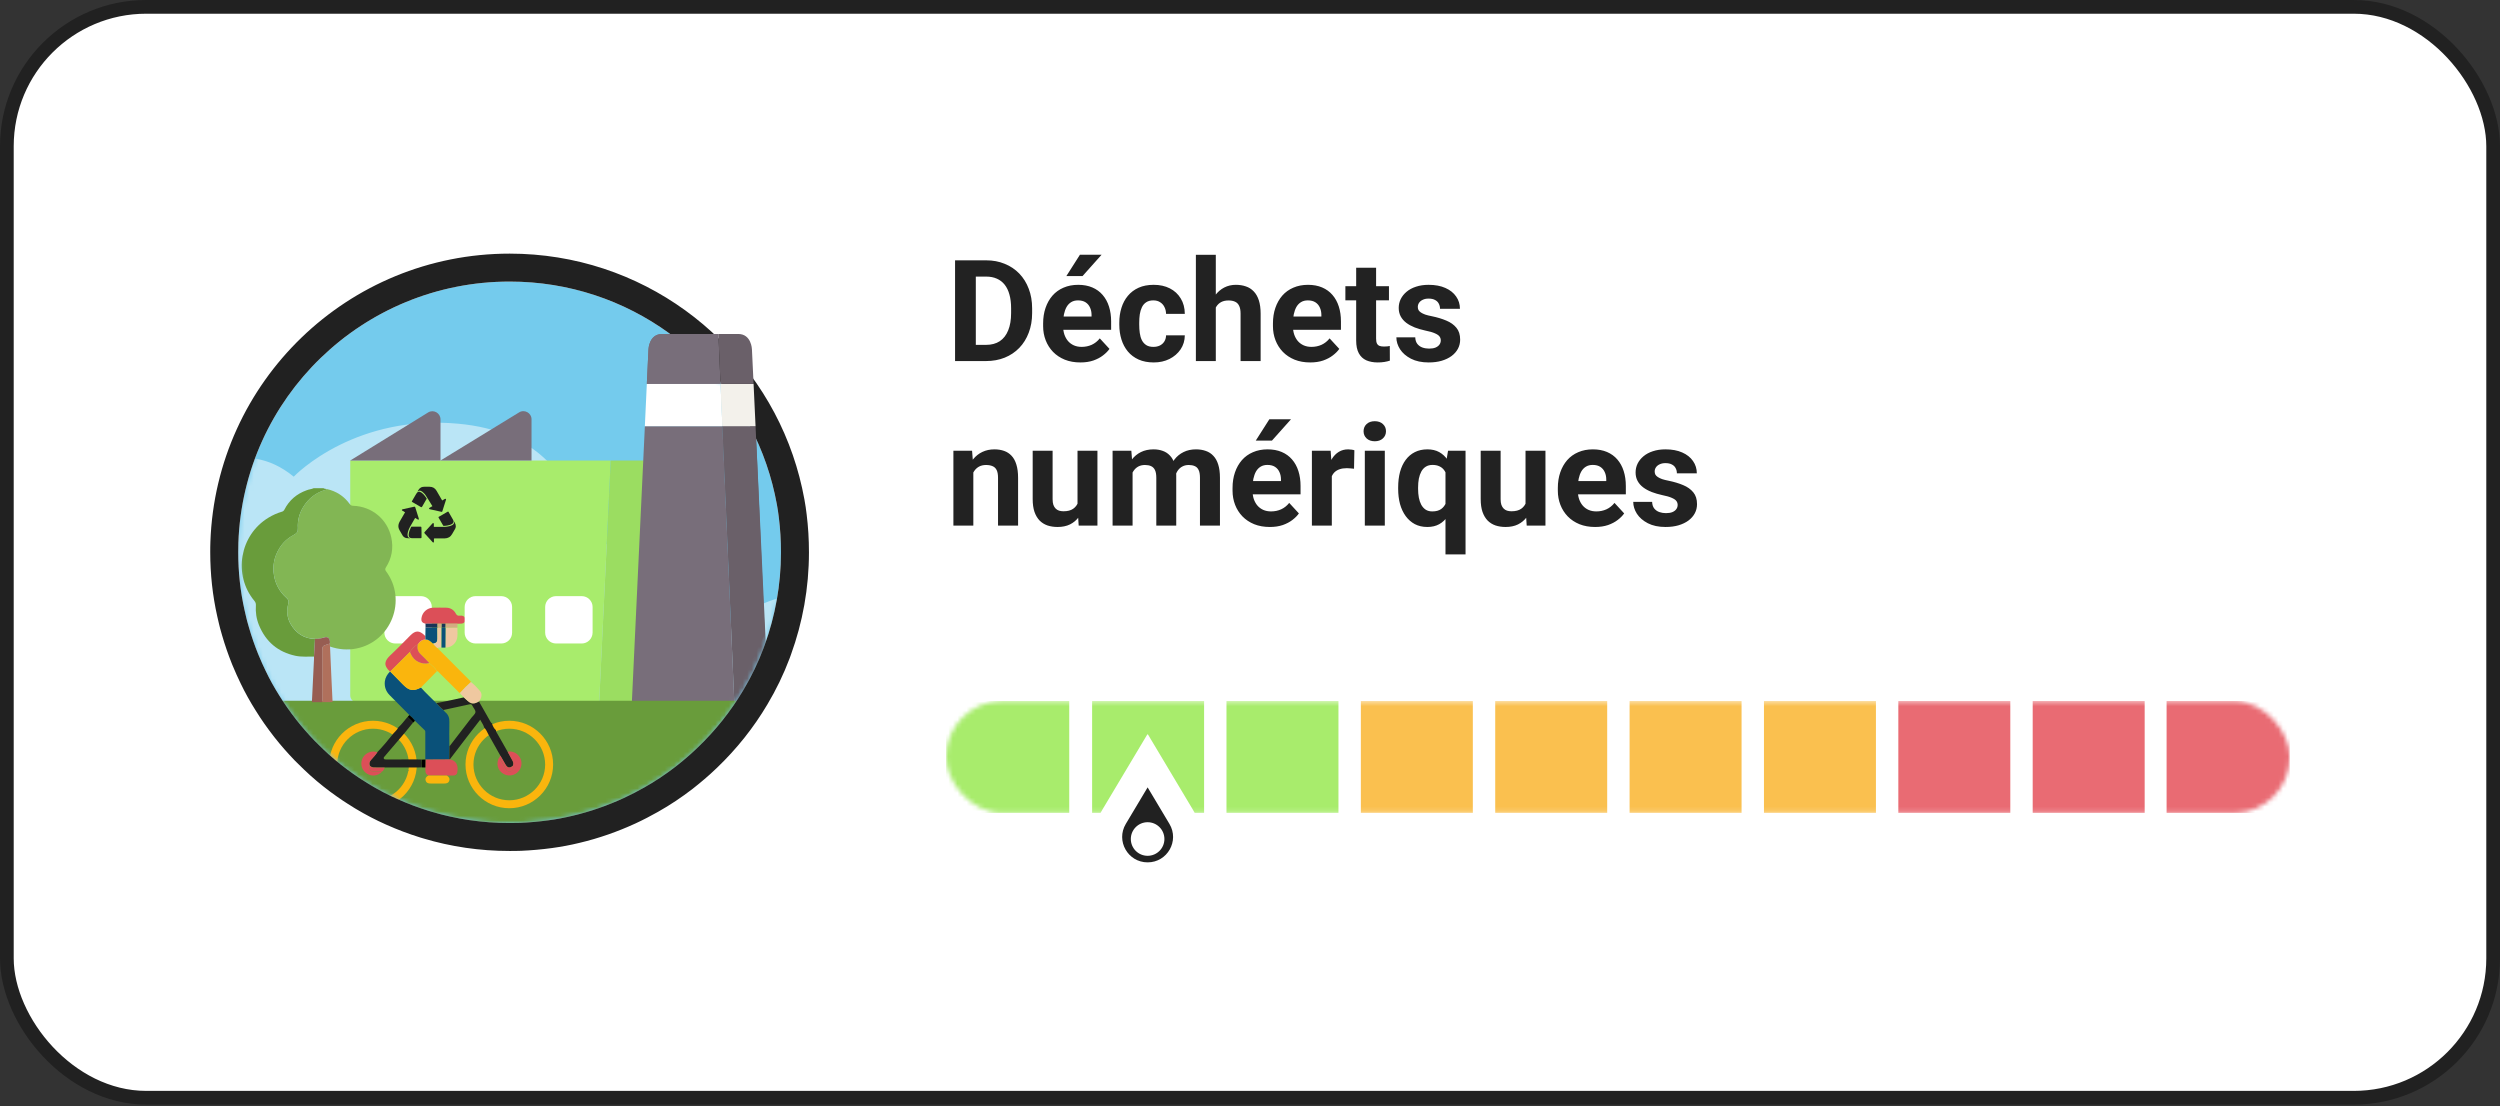 <svg width="547" height="242" viewBox="0 0 547 242" fill="none" xmlns="http://www.w3.org/2000/svg">
<rect x="0" y="0" width="547" height="242" fill="#333333" stroke="none"/>
<rect x="1.5" y="1.5" width="544" height="238.686" rx="30.5" fill="white"/>
<rect x="1.5" y="1.5" width="544" height="238.686" rx="30.5" stroke="#212121" stroke-width="3"/>
<path d="M170.877 120.843C170.877 127.952 169.617 134.786 167.313 141.129C167.221 141.374 167.128 141.65 167.036 141.895C165.838 145.082 164.363 148.116 162.643 150.997C159.908 155.624 156.528 159.853 152.657 163.561C152.35 163.867 152.012 164.174 151.674 164.48C151.52 164.633 151.366 164.756 151.244 164.879C150.906 165.185 150.568 165.491 150.23 165.767C149.431 166.441 148.632 167.116 147.802 167.759C145.652 169.414 143.378 170.946 140.981 172.295C139.507 173.122 138.001 173.919 136.465 174.623C132.932 176.248 129.214 177.565 125.312 178.485C123.56 178.914 121.748 179.251 119.935 179.496C117.907 179.772 115.848 179.956 113.759 180.048C113.022 180.078 112.254 180.078 111.486 180.078C105.556 180.078 99.81 179.22 94.403 177.596C94.187 177.535 94.003 177.473 93.788 177.412C91.422 176.677 89.148 175.819 86.906 174.807C84.909 173.919 82.973 172.907 81.129 171.804C81.099 171.774 81.068 171.774 81.037 171.743C80.146 171.191 79.224 170.64 78.364 170.057C77.534 169.506 76.736 168.924 75.937 168.341C74.124 166.993 72.373 165.522 70.744 163.959C70.13 163.377 69.515 162.764 68.901 162.151C67.457 160.65 66.074 159.087 64.784 157.432C64.753 157.401 64.722 157.34 64.692 157.309C63.432 155.685 62.233 154 61.158 152.253C60.052 150.506 59.038 148.698 58.147 146.829C57.594 145.695 57.072 144.531 56.58 143.336C56.519 143.213 56.488 143.091 56.426 142.968C55.689 141.129 55.044 139.26 54.491 137.36C54.368 136.9 54.214 136.41 54.091 135.95C54.03 135.675 53.938 135.399 53.876 135.092C53.753 134.571 53.63 134.02 53.508 133.499C52.586 129.393 52.125 125.164 52.125 120.843C52.125 120.138 52.125 119.464 52.156 118.759C53.262 87.011 79.409 61.607 111.516 61.607C137.54 61.607 159.662 78.308 167.681 101.568C168.665 104.417 169.433 107.359 169.986 110.393C170.17 111.343 170.293 112.293 170.416 113.274C170.723 115.756 170.877 118.269 170.877 120.843Z" fill="#74CBED"/>
<mask id="mask0_275_13088" style="mask-type:alpha" maskUnits="userSpaceOnUse" x="52" y="61" width="119" height="120">
<path d="M170.875 120.844C170.875 127.953 169.615 134.787 167.311 141.13C167.219 141.375 167.126 141.651 167.034 141.896C165.836 145.083 164.361 148.117 162.641 150.998C159.906 155.625 156.526 159.854 152.655 163.562C152.348 163.868 152.01 164.175 151.672 164.481C151.518 164.634 151.365 164.757 151.242 164.88C150.904 165.186 150.566 165.492 150.228 165.768C149.429 166.442 148.63 167.117 147.8 167.76C145.65 169.415 143.376 170.947 140.979 172.296C139.505 173.123 137.999 173.92 136.463 174.624C132.93 176.249 129.212 177.566 125.31 178.486C123.558 178.915 121.746 179.252 119.933 179.497C117.905 179.773 115.847 179.957 113.757 180.049C113.02 180.079 112.252 180.079 111.484 180.079C105.554 180.079 99.808 179.221 94.4 177.597C94.186 177.536 94.001 177.474 93.786 177.413C91.42 176.678 89.147 175.82 86.904 174.808C84.906 173.92 82.971 172.908 81.127 171.805C81.097 171.775 81.066 171.775 81.035 171.744C80.144 171.192 79.222 170.641 78.362 170.058C77.532 169.507 76.734 168.925 75.935 168.342C74.122 166.994 72.371 165.523 70.742 163.96C70.128 163.378 69.513 162.765 68.899 162.152C67.455 160.651 66.072 159.088 64.782 157.433C64.751 157.402 64.72 157.341 64.689 157.31C63.43 155.686 62.231 154.001 61.156 152.254C60.05 150.507 59.036 148.699 58.145 146.83C57.592 145.696 57.07 144.532 56.578 143.337C56.517 143.214 56.486 143.092 56.425 142.969C55.687 141.13 55.042 139.261 54.489 137.361C54.366 136.901 54.212 136.411 54.089 135.951C54.028 135.676 53.936 135.4 53.874 135.093C53.752 134.572 53.629 134.021 53.506 133.5C52.584 129.394 52.123 125.165 52.123 120.844C52.123 120.139 52.123 119.465 52.154 118.76C53.26 87.013 79.407 61.608 111.514 61.608C137.538 61.608 159.66 78.309 167.679 101.569C168.663 104.418 169.431 107.36 169.984 110.394C170.168 111.344 170.291 112.294 170.414 113.275C170.721 115.757 170.875 118.27 170.875 120.844Z" fill="#6EB7E6"/>
</mask>
<g mask="url(#mask0_275_13088)">
<path opacity="0.5" d="M138.392 177.467C147.336 175.348 155.786 171.948 163.593 167.514C183.062 156.427 198.183 138.688 205.991 117.402C185.928 110.257 181.679 130.164 181.679 130.164C173.723 129.277 167.942 131.1 163.692 133.859C162.753 134.451 161.913 135.14 161.122 135.83C159.245 137.456 157.812 139.279 156.725 141.004C154.204 144.897 153.414 148.297 153.414 148.297L149.065 141.004L144.618 133.564L142.246 129.622L141.011 127.552C140.121 122.132 137.255 120.013 134.439 119.323C130.98 118.486 127.471 119.816 127.471 119.816C127.471 119.816 128.064 102.176 111.115 95.228C108.101 93.996 104.543 93.109 100.343 92.715C89.323 91.68 80.577 94.292 74.45 97.298C67.828 100.55 64.27 104.295 64.27 104.295C61.503 102.028 58.736 100.845 56.117 100.402C48.952 99.121 43.22 103.161 43.22 103.161C38.921 88.182 29.73 82.811 20.786 81.481C20.736 82.614 20.736 83.698 20.736 84.831C20.736 112.129 32.25 136.766 50.681 154.111C55.722 158.841 61.256 163.079 67.285 166.627C81.615 175.151 98.317 180.079 116.254 180.079C117.49 180.079 118.676 180.029 119.911 180.029C123.271 179.931 126.582 179.586 129.843 179.142L138.392 177.467Z" fill="white"/>
<path d="M133.624 100.758L131.101 153.704H78.169C77.328 153.704 76.631 153.009 76.631 152.169V100.758H133.624Z" fill="#A8EC6C"/>
<path d="M145.056 100.758V153.704H131.096L133.619 100.758H145.056Z" fill="#9BDD61"/>
<path d="M157.648 83.989H141.525L141.886 76.432C141.886 76.432 141.982 73.073 144.889 73.073H153.131C153.251 73.073 153.299 73.073 153.299 73.073H157.191L157.648 83.989Z" fill="#786E7A"/>
<path d="M160.68 153.921H138.238L141.098 93.25H158.061L160.68 153.921Z" fill="#786E7A"/>
<path d="M158.057 93.249H141.094L141.526 83.988H157.649L158.057 93.249Z" fill="white"/>
<path d="M164.883 83.989H157.65L157.17 73.073H161.519C164.426 73.073 164.522 76.432 164.522 76.432L164.883 83.989Z" fill="#6A6069"/>
<path d="M165.315 93.249H158.059L157.65 83.988H164.883L165.315 93.249Z" fill="#F3F1EB"/>
<path d="M168.174 153.921H160.678L158.059 93.25H165.315L168.174 153.921Z" fill="#6A6069"/>
<rect x="59.012" y="153.327" width="105.641" height="26.752" fill="#699C3B"/>
<path d="M92.081 140.797H86.482C85.185 140.797 84.103 139.742 84.103 138.422V132.809C84.103 131.513 85.161 130.434 86.482 130.434H92.105C93.402 130.434 94.483 131.489 94.483 132.809V138.422C94.459 139.742 93.402 140.797 92.081 140.797Z" fill="white"/>
<path d="M89.558 156.443C88.124 154.997 86.705 153.55 85.256 152.104C84.422 151.256 84.071 150.248 84.203 149.079C84.305 148.232 84.744 147.545 85.315 146.946C85.329 146.946 85.359 146.946 85.373 146.932C86.325 147.896 87.276 148.875 88.241 149.839C89.544 151.154 90.48 151.286 92.09 150.424C93.158 151.636 94.358 152.717 95.485 153.872C95.982 154.383 96.465 154.923 97.021 155.376C97.153 155.522 97.27 155.683 97.416 155.815C98.104 156.37 98.353 157.071 98.323 157.977C98.28 159.73 98.309 161.498 98.323 163.251C98.309 164.216 98.309 165.195 98.294 166.159C96.553 166.173 94.797 166.173 93.056 166.188C93.056 164.245 93.056 162.302 93.056 160.359C93.056 160.154 93.1 159.935 92.909 159.759C92.192 159.073 91.475 158.372 90.758 157.685C90.436 157.217 90.027 156.808 89.558 156.443Z" fill="#0A5179"/>
<path d="M111.436 176.84C106.154 176.84 101.852 172.544 101.852 167.27C101.852 161.996 106.154 157.7 111.436 157.7C116.719 157.7 121.021 161.996 121.021 167.27C121.021 172.544 116.719 176.84 111.436 176.84ZM111.436 159.439C107.119 159.439 103.593 162.945 103.593 167.27C103.593 171.58 107.105 175.101 111.436 175.101C115.753 175.101 119.279 171.595 119.279 167.27C119.265 162.96 115.753 159.439 111.436 159.439Z" fill="#FAB50D"/>
<path d="M107.628 158.24C107.803 158.81 108.038 159.365 108.506 159.76C108.52 159.847 108.506 159.95 108.535 160.023C109.369 161.498 110.218 162.974 111.052 164.45C111.403 165.092 111.754 165.75 112.12 166.393C112.34 166.758 112.427 167.123 112.237 167.518C111.549 168.131 111.037 168.044 110.584 167.255C110.218 166.612 109.837 165.969 109.472 165.326C108.608 163.792 107.73 162.243 106.867 160.709C106.589 160.183 106.369 159.613 105.93 159.175C105.784 158.562 105.374 158.094 105.067 157.48C104.116 158.722 103.209 159.876 102.316 161.045C101.014 162.755 99.711 164.464 98.409 166.159C98.38 166.174 98.35 166.159 98.307 166.144C98.321 165.18 98.321 164.201 98.336 163.222C98.497 163.164 98.57 163.003 98.672 162.872C100.165 160.928 101.672 158.985 103.165 157.027C103.472 156.618 103.999 156.224 104.028 155.8C104.057 155.347 103.574 154.88 103.355 154.412C103.209 154.076 103.018 154.032 102.667 154.12C100.794 154.544 98.906 154.938 97.019 155.347C96.463 154.894 95.98 154.354 95.482 153.842C97.502 153.492 99.492 153.01 101.482 152.586C101.687 152.776 101.892 152.951 102.082 153.141C103.018 154.076 103.648 154.149 104.789 153.463C105.608 154.909 106.443 156.37 107.262 157.816C107.379 157.977 107.423 158.167 107.628 158.24Z" fill="#212121"/>
<path d="M95.721 141.804C98.033 144.127 100.359 146.45 102.671 148.773C102.803 148.919 102.993 149.021 103.037 149.226C102.188 149.971 101.398 150.775 100.637 151.622C100.432 151.564 100.315 151.388 100.184 151.257C98.823 149.898 97.462 148.539 96.087 147.181C95.955 147.049 95.852 146.845 95.618 146.845C95.209 146.114 94.55 145.632 93.95 145.077C93.365 144.478 92.823 143.849 92.194 143.294C91.448 142.637 91.155 141.892 91.448 140.927C91.477 140.898 91.492 140.869 91.521 140.825C91.916 140.299 92.399 139.919 93.087 139.919C93.818 139.905 94.272 140.387 94.755 140.825C95.047 141.19 95.37 141.512 95.721 141.804Z" fill="#FAB50D"/>
<path d="M81.612 176.84C76.329 176.84 72.027 172.544 72.027 167.27C72.027 161.996 76.329 157.7 81.612 157.7C86.894 157.7 91.197 161.996 91.197 167.27C91.197 172.544 86.909 176.84 81.612 176.84ZM81.612 159.439C77.295 159.439 73.783 162.96 73.783 167.27C73.783 171.58 77.295 175.101 81.627 175.101C85.943 175.101 89.47 171.595 89.47 167.27C89.455 162.96 85.943 159.439 81.612 159.439Z" fill="#FAB50D"/>
<path d="M86.059 160.505C86.455 160.067 86.908 159.672 87.172 159.132C87.962 158.445 88.547 157.554 89.249 156.794C89.249 157.028 89.44 157.13 89.571 157.261C89.835 157.554 90.171 157.773 90.362 158.123C89.762 158.854 89.176 159.585 88.576 160.315C88.196 160.768 87.801 161.221 87.42 161.674C86.323 162.959 85.225 164.245 84.128 165.531C84.025 165.648 83.908 165.794 83.967 165.955C84.055 166.159 84.26 166.174 84.479 166.174C86.147 166.159 87.83 166.159 89.498 166.159C90.098 166.159 90.698 166.159 91.284 166.159C91.62 166.174 91.957 166.174 92.308 166.188C92.161 166.758 92.161 167.328 92.308 167.898C91.971 167.912 91.635 167.927 91.313 167.927C90.698 167.927 90.084 167.927 89.484 167.927C87.713 167.927 85.942 167.927 84.186 167.927C83.44 167.927 82.709 167.898 81.962 167.912C81.552 167.927 81.216 167.825 80.938 167.533C80.718 167.05 80.85 166.656 81.187 166.247C81.67 165.692 82.196 165.166 82.591 164.537C83.821 163.281 84.933 161.893 86.059 160.505Z" fill="#212121"/>
<path d="M93.084 136.472C92.352 136.282 92.118 135.931 92.22 135.215C92.41 133.944 93.478 132.994 94.781 132.965C95.747 132.951 96.712 132.936 97.678 132.965C98.6 132.994 99.317 133.462 99.742 134.265C99.946 134.645 100.166 134.748 100.546 134.704C100.707 134.689 100.868 134.689 101.044 134.704C101.512 134.762 101.849 135.127 101.849 135.58C101.849 136.033 101.512 136.399 101.029 136.442C100.722 136.472 100.415 136.457 100.107 136.472C99.229 136.472 98.351 136.472 97.473 136.472C97.181 136.472 96.888 136.472 96.595 136.472C96.303 136.472 96.01 136.472 95.717 136.472C94.839 136.472 93.961 136.472 93.084 136.472Z" fill="#DC4F58"/>
<path d="M93.08 139.934C92.392 139.934 91.909 140.314 91.514 140.84C91.485 140.869 91.47 140.898 91.441 140.942C90.724 141.38 90.168 141.979 89.685 142.651C88.251 144.083 86.817 145.5 85.383 146.932C85.368 146.947 85.339 146.947 85.325 146.947C83.759 145.5 84.212 144.492 85.442 143.338C86.934 141.95 88.339 140.475 89.788 139.028C90.914 137.903 91.748 137.903 92.875 138.999C92.934 139.057 93.007 139.116 93.08 139.174C93.065 139.423 93.08 139.671 93.08 139.934Z" fill="#DC4F58"/>
<path d="M100.635 151.623C101.396 150.775 102.186 149.986 103.035 149.227C103.766 149.796 104.41 150.468 105.01 151.17C105.551 151.798 105.434 152.675 104.805 153.464C103.664 154.15 103.035 154.077 102.098 153.142C101.908 152.952 101.703 152.777 101.498 152.587C101.264 152.236 100.854 152.017 100.635 151.623Z" fill="#EFC8A0"/>
<path d="M100.08 137.318C100.051 138.224 100.241 139.13 99.905 140.021C99.524 141.029 98.558 141.701 97.461 141.687C97.476 140.24 97.476 138.779 97.49 137.333C98.353 137.318 99.217 137.318 100.08 137.318Z" fill="#EFC8A0"/>
<path d="M93.087 139.934C93.087 139.685 93.072 139.422 93.072 139.174C93.087 138.56 93.102 137.947 93.102 137.318C93.965 137.318 94.828 137.318 95.692 137.318C95.692 138.137 95.706 138.955 95.706 139.758C95.706 140.46 95.472 140.708 94.755 140.825C94.272 140.401 93.819 139.904 93.087 139.934Z" fill="#0A5179"/>
<path d="M94.752 140.84C95.469 140.724 95.703 140.461 95.703 139.774C95.703 138.956 95.689 138.138 95.689 137.334H95.718C95.996 137.334 96.288 137.334 96.566 137.334H96.596C96.596 138.78 96.596 140.241 96.581 141.688C96.288 141.761 95.966 141.586 95.703 141.805C95.367 141.513 95.045 141.191 94.752 140.84Z" fill="#EFC8A0"/>
<path d="M96.6 141.688C96.6 140.241 96.6 138.78 96.614 137.334C96.892 137.334 97.17 137.334 97.448 137.334H97.492C97.478 138.78 97.478 140.241 97.463 141.688C97.17 141.688 96.892 141.688 96.6 141.688Z" fill="#0A5179"/>
<path d="M100.079 137.319C99.216 137.319 98.353 137.319 97.489 137.319H97.445C97.445 137.027 97.46 136.749 97.46 136.457C98.338 136.457 99.216 136.457 100.094 136.457C100.094 136.749 100.079 137.027 100.079 137.319Z" fill="#D3AB82"/>
<path d="M95.704 137.319C94.841 137.319 93.978 137.319 93.114 137.319C93.114 137.027 93.1 136.749 93.1 136.457C93.978 136.457 94.856 136.457 95.734 136.457C95.734 136.749 95.748 137.027 95.748 137.319C95.734 137.319 95.704 137.319 95.704 137.319Z" fill="#193457"/>
<path d="M90.364 158.125C90.174 157.774 89.823 157.555 89.574 157.263C89.442 157.116 89.252 157.014 89.252 156.795C89.354 156.678 89.457 156.561 89.559 156.444C90.028 156.81 90.437 157.219 90.788 157.672C90.671 157.847 90.554 158.022 90.364 158.125Z" fill="black"/>
<path d="M85.387 146.932C86.821 145.5 88.255 144.083 89.689 142.651C89.762 142.812 89.835 142.987 89.908 143.148C90.625 144.711 92.279 145.5 93.932 145.091C94.532 145.646 95.191 146.129 95.6 146.859C94.43 148.057 93.259 149.241 92.089 150.439C90.464 151.301 89.543 151.169 88.24 149.854C87.289 148.875 86.338 147.896 85.387 146.932Z" fill="#FAB50D"/>
<path d="M98.326 166.159C98.355 166.174 98.384 166.174 98.428 166.174C99.072 166.261 99.599 166.554 99.906 167.153C100.213 167.766 100.155 168.438 100.038 169.067C99.964 169.476 99.613 169.68 99.189 169.68C98.721 169.695 98.252 169.695 97.769 169.695C96.423 169.695 95.077 169.68 93.731 169.68C93.248 169.446 93.043 169.067 93.087 168.526C93.102 168.322 93.072 168.132 93.072 167.927C93.072 167.343 93.087 166.758 93.087 166.174V166.188C94.843 166.174 96.584 166.159 98.326 166.159Z" fill="#DC4F58"/>
<path d="M111.055 164.45C113.191 164.143 114.757 166.306 113.835 168.19C113.191 169.535 111.567 170.061 110.25 169.374C108.875 168.643 108.45 167.065 109.255 165.634C109.577 166.583 110.177 167.387 110.645 168.263C110.923 168.76 111.377 168.921 111.831 168.716C112.284 168.497 112.416 168.103 112.226 167.518C112.401 167.124 112.313 166.759 112.109 166.393C111.757 165.765 111.421 165.108 111.055 164.45Z" fill="#DC4F58"/>
<path d="M112.252 167.532C112.442 168.102 112.31 168.511 111.857 168.73C111.403 168.95 110.949 168.789 110.671 168.277C110.203 167.401 109.603 166.597 109.281 165.648C109.354 165.545 109.413 165.443 109.486 165.341C109.852 165.984 110.232 166.627 110.598 167.269C111.052 168.058 111.564 168.146 112.252 167.532Z" fill="#DC4F58"/>
<path d="M93.935 145.076C92.281 145.5 90.613 144.696 89.911 143.133C89.838 142.972 89.765 142.811 89.691 142.636C90.174 141.964 90.716 141.35 91.447 140.927C91.169 141.891 91.447 142.636 92.194 143.294C92.808 143.849 93.364 144.477 93.935 145.076Z" fill="#DC4F58"/>
<path d="M91.447 140.928C91.477 140.898 91.491 140.869 91.52 140.825C91.491 140.854 91.477 140.898 91.447 140.928Z" fill="#DC4F58"/>
<path d="M83.588 168.833C82.725 169.783 81.394 169.958 80.311 169.286C79.213 168.614 78.774 167.285 79.242 166.101C79.696 164.947 80.954 164.246 82.154 164.479C82.301 164.509 82.432 164.552 82.579 164.582C82.184 165.21 81.657 165.736 81.174 166.291C80.837 166.686 80.706 167.08 80.925 167.577C80.662 168.249 80.984 168.789 81.686 168.819C82.33 168.833 82.959 168.819 83.588 168.833Z" fill="#DC4F58"/>
<path d="M83.589 168.834C82.96 168.834 82.33 168.834 81.686 168.804C80.999 168.775 80.662 168.235 80.925 167.562C81.204 167.855 81.54 167.942 81.95 167.942C82.696 167.928 83.428 167.942 84.174 167.957C84.042 168.278 83.911 168.614 83.589 168.834Z" fill="#DC4F58"/>
<path d="M93.069 167.928C92.82 167.928 92.571 167.913 92.323 167.913C92.176 167.344 92.176 166.774 92.323 166.204C92.571 166.189 92.835 166.189 93.084 166.175C93.084 166.759 93.069 167.344 93.069 167.928Z" fill="black"/>
<path d="M97.462 136.47C97.462 136.762 97.447 137.04 97.447 137.332C97.169 137.332 96.891 137.332 96.613 137.332H96.584C96.584 137.04 96.599 136.762 96.599 136.47C96.877 136.47 97.169 136.47 97.462 136.47Z" fill="#193457"/>
<path d="M96.593 136.47C96.593 136.762 96.578 137.04 96.578 137.332C96.3 137.332 96.007 137.332 95.73 137.332C95.73 137.04 95.715 136.762 95.715 136.47C96.007 136.47 96.3 136.47 96.593 136.47Z" fill="#D3AB82"/>
<path d="M97.772 169.694C98.182 169.957 98.475 170.293 98.299 170.819C98.123 171.345 97.699 171.433 97.201 171.433C96.221 171.418 95.226 171.418 94.246 171.433C93.719 171.448 93.28 171.316 93.133 170.775C92.987 170.249 93.309 169.913 93.733 169.68C95.08 169.68 96.426 169.694 97.772 169.694Z" fill="#FAB50D"/>
<path d="M89.467 168.468C89.482 168.556 89.482 168.629 89.394 168.687C89.365 168.599 89.394 168.526 89.467 168.468Z" fill="#12537B"/>
<path d="M70.781 106.819C71.006 106.997 71.289 106.914 71.525 107.032C71.442 107.08 71.372 107.151 71.289 107.174C69.14 107.766 67.499 109.056 66.342 110.949C65.492 112.345 65.067 113.907 65.174 115.516C65.221 116.333 64.949 116.688 64.324 117.019C63.001 117.717 61.904 118.687 61.124 119.977C59.991 121.823 59.578 123.799 59.956 125.952C60.298 127.905 61.219 129.526 62.671 130.815C63.131 131.218 63.226 131.585 63.072 132.117C62.659 133.667 62.801 135.205 63.603 136.566C64.784 138.566 66.519 139.749 68.916 139.808C68.845 141.098 68.774 142.376 68.692 143.665C67.346 143.642 66 143.772 64.654 143.488C60.806 142.66 58.149 140.411 56.662 136.779C56.095 135.395 55.883 133.939 55.989 132.448C56.013 132.07 55.918 131.774 55.658 131.466C50.936 125.798 52.435 117.054 58.763 113.256C59.684 112.7 60.64 112.262 61.667 111.966C61.927 111.895 62.092 111.753 62.222 111.517C63.273 109.446 64.914 108.05 67.098 107.269C67.594 107.056 68.137 107.056 68.621 106.819C69.341 106.819 70.061 106.819 70.781 106.819Z" fill="#699C3B"/>
<path d="M68.918 139.785C66.521 139.737 64.785 138.542 63.605 136.542C62.802 135.17 62.649 133.644 63.074 132.093C63.215 131.549 63.121 131.194 62.672 130.792C61.208 129.502 60.288 127.881 59.957 125.929C59.579 123.775 60.004 121.799 61.126 119.953C61.917 118.664 63.003 117.693 64.325 116.995C64.951 116.664 65.222 116.309 65.175 115.493C65.081 113.883 65.494 112.322 66.344 110.925C67.501 109.032 69.142 107.742 71.29 107.151C71.373 107.127 71.456 107.056 71.526 107.009C73.604 107.47 75.269 108.571 76.52 110.275C76.721 110.547 76.922 110.653 77.252 110.665C81.361 110.795 84.772 113.611 85.622 117.634C86.106 119.942 85.729 122.142 84.442 124.142C84.229 124.485 84.241 124.686 84.477 125.006C89.141 131.289 85.611 140.412 77.937 141.903C75.989 142.281 74.065 142.104 72.199 141.465C72.188 141.24 72.164 141.027 72.152 140.802C72.152 140.672 72.176 140.554 72.164 140.423C72.093 139.501 71.668 139.217 70.783 139.501C70.192 139.714 69.567 139.808 68.918 139.785Z" fill="#82B654"/>
<path d="M68.917 139.784C69.566 139.808 70.192 139.701 70.806 139.512C71.691 139.228 72.116 139.524 72.187 140.435C72.199 140.553 72.175 140.683 72.175 140.814C71.88 140.908 71.573 141.003 71.29 141.109C70.641 141.334 70.511 141.524 70.511 142.222C70.511 146.032 70.511 149.83 70.511 153.64C69.755 153.64 69 153.64 68.244 153.64C68.398 150.481 68.551 147.333 68.705 144.174C68.716 143.996 68.705 143.831 68.705 143.653C68.775 142.364 68.846 141.074 68.917 139.784Z" fill="#975D52"/>
<path d="M70.498 153.628C70.498 149.818 70.498 146.02 70.498 142.21C70.498 141.512 70.628 141.322 71.277 141.098C71.572 140.991 71.868 140.896 72.163 140.802C72.174 141.027 72.198 141.24 72.21 141.464C72.304 143.677 72.399 145.89 72.505 148.102C72.588 149.936 72.682 151.77 72.765 153.616C72.009 153.628 71.254 153.628 70.498 153.628Z" fill="#B0705C"/>
<path d="M109.667 140.797H104.045C102.747 140.797 101.666 139.742 101.666 138.422V132.809C101.666 131.513 102.723 130.434 104.045 130.434H109.667C110.965 130.434 112.046 131.489 112.046 132.809V138.422C112.046 139.742 110.989 140.797 109.667 140.797Z" fill="white"/>
</g>
<path fill-rule="evenodd" clip-rule="evenodd" d="M173.057 143.247L173.045 143.279C173.024 143.335 172.998 143.408 172.948 143.55L172.942 143.566C172.9 143.685 172.836 143.865 172.769 144.045C171.44 147.579 169.807 150.937 167.909 154.116C164.894 159.216 161.18 163.864 156.937 167.934C156.557 168.31 156.166 168.666 155.869 168.935C155.721 169.077 155.596 169.189 155.536 169.243L155.527 169.25L155.508 169.268L155.468 169.308L155.32 169.441C155.017 169.716 154.595 170.099 154.147 170.467L154.143 170.471C153.369 171.124 152.489 171.867 151.559 172.588L151.549 172.596L151.54 172.603C149.185 174.415 146.668 176.114 143.987 177.622L143.981 177.626C142.426 178.498 140.764 179.38 139.025 180.178M151.673 164.481C152.011 164.174 152.349 163.868 152.656 163.561C156.527 159.853 159.907 155.624 162.642 150.997C164.362 148.117 165.837 145.083 167.035 141.896C167.081 141.773 167.127 141.643 167.174 141.513C167.22 141.382 167.266 141.252 167.312 141.13C169.616 134.786 170.876 127.953 170.876 120.843C170.876 118.269 170.722 115.756 170.415 113.274C170.292 112.293 170.169 111.343 169.985 110.393C169.432 107.36 168.664 104.418 167.681 101.568C159.661 78.309 137.539 61.608 111.515 61.608C79.408 61.608 53.261 87.012 52.155 118.759C52.124 119.464 52.124 120.138 52.124 120.843C52.124 125.164 52.585 129.393 53.507 133.499C53.568 133.76 53.63 134.028 53.691 134.296C53.752 134.564 53.814 134.832 53.875 135.093C53.91 135.264 53.954 135.426 53.997 135.584C54.03 135.708 54.063 135.829 54.09 135.951C54.152 136.181 54.221 136.418 54.29 136.656C54.359 136.893 54.428 137.131 54.49 137.36C55.043 139.26 55.688 141.13 56.426 142.968C56.456 143.03 56.479 143.091 56.502 143.152C56.526 143.213 56.548 143.275 56.579 143.336C57.071 144.531 57.593 145.696 58.146 146.83C59.037 148.699 60.051 150.507 61.157 152.254C62.233 154 63.431 155.686 64.691 157.31C64.706 157.325 64.721 157.348 64.737 157.371C64.752 157.394 64.767 157.417 64.783 157.432C66.073 159.087 67.456 160.65 68.9 162.152C69.514 162.765 70.129 163.377 70.743 163.96C72.372 165.523 74.123 166.993 75.936 168.342C76.735 168.924 77.534 169.506 78.363 170.058C79.037 170.514 79.749 170.952 80.455 171.385C80.649 171.505 80.844 171.624 81.036 171.743C81.052 171.759 81.067 171.766 81.082 171.774C81.098 171.782 81.113 171.789 81.128 171.805C82.972 172.908 84.908 173.919 86.905 174.808C89.148 175.819 91.421 176.677 93.787 177.412C93.895 177.443 93.995 177.474 94.094 177.504C94.194 177.535 94.294 177.566 94.402 177.596C99.809 179.221 105.555 180.079 111.485 180.079C112.253 180.079 113.021 180.079 113.758 180.048C115.848 179.956 117.906 179.772 119.934 179.496C121.747 179.251 123.56 178.914 125.311 178.485C129.213 177.566 132.931 176.248 136.464 174.624C138 173.919 139.506 173.122 140.981 172.295C143.377 170.947 145.651 169.414 147.801 167.76C148.631 167.116 149.43 166.442 150.229 165.768C150.567 165.492 150.905 165.185 151.243 164.879C151.301 164.821 151.366 164.763 151.434 164.702C151.511 164.634 151.592 164.562 151.673 164.481ZM139.024 180.179C135.159 181.955 131.064 183.41 126.744 184.43C124.777 184.911 122.761 185.284 120.761 185.555C118.544 185.856 116.299 186.057 114.028 186.157L114.02 186.157L114.013 186.157C113.147 186.193 112.271 186.193 111.538 186.193H111.485C104.976 186.193 98.648 185.253 92.675 183.463C92.525 183.42 92.392 183.379 92.307 183.353L92.295 183.349C92.188 183.316 92.145 183.303 92.106 183.292L92.036 183.272L91.966 183.251C89.374 182.445 86.871 181.501 84.398 180.387C82.173 179.396 80.024 178.272 77.98 177.049L77.334 176.662L77.294 176.623C76.588 176.189 75.736 175.666 74.949 175.134C74.016 174.513 73.135 173.87 72.368 173.312L72.301 173.263L72.277 173.245C70.276 171.757 68.333 170.127 66.514 168.381C65.847 167.749 65.19 167.094 64.597 166.502L64.527 166.433L64.483 166.387C62.946 164.789 61.442 163.094 60.018 161.275C59.929 161.166 59.858 161.071 59.809 161.003C59.803 160.996 59.798 160.989 59.793 160.982C58.458 159.257 57.154 157.424 55.961 155.489C54.751 153.576 53.627 151.574 52.628 149.482C52.041 148.276 51.486 147.042 50.965 145.781C50.925 145.692 50.892 145.613 50.865 145.548C50.858 145.53 50.851 145.512 50.844 145.495L50.835 145.478L50.74 145.241C49.929 143.217 49.218 141.159 48.609 139.067L48.59 139.002L48.573 138.938C48.532 138.784 48.482 138.612 48.409 138.362L48.403 138.339C48.338 138.116 48.253 137.824 48.174 137.528L48.14 137.404L48.118 137.301C48.117 137.3 48.117 137.297 48.116 137.295C48.109 137.269 48.103 137.248 48.092 137.207C48.087 137.187 48.08 137.162 48.071 137.13L48.071 137.129C48.034 136.992 47.963 136.73 47.896 136.415C47.836 136.162 47.778 135.907 47.724 135.67L47.721 135.66C47.659 135.388 47.602 135.139 47.546 134.901L47.538 134.869L47.531 134.836C46.508 130.278 46 125.6 46 120.843L46 120.795C46 120.127 46 119.349 46.035 118.521C47.269 83.5 76.11 55.493 111.515 55.493C140.229 55.493 164.626 73.923 173.471 99.578C174.554 102.716 175.397 105.946 176.004 109.266C176.228 110.429 176.371 111.554 176.492 112.515L176.493 112.524C176.832 115.261 177 118.024 177 120.843C177 128.678 175.611 136.217 173.069 143.215L173.057 143.247M78.318 177.23C78.327 177.235 78.335 177.239 78.341 177.242L78.335 177.239L78.318 177.23Z" fill="#212121"/>
<path d="M76.631 100.758L93.666 90.25C94.844 89.506 96.381 90.37 96.381 91.761V100.758L113.585 90.226C114.762 89.506 116.3 90.346 116.3 91.737V100.758H76.631Z" fill="#786E7A"/>
<path d="M127.282 140.797H121.66C120.362 140.797 119.281 139.742 119.281 138.422V132.809C119.281 131.513 120.338 130.434 121.66 130.434H127.282C128.58 130.434 129.661 131.489 129.661 132.809V138.422C129.637 139.742 128.58 140.797 127.282 140.797Z" fill="white"/>
<path d="M94.946 117.827C94.946 118.067 94.946 118.283 94.946 118.499C94.946 118.595 94.946 118.667 94.85 118.691C94.754 118.739 94.706 118.667 94.634 118.595C94.057 117.971 93.481 117.323 92.904 116.699C92.808 116.58 92.808 116.532 92.904 116.412C93.481 115.788 94.057 115.14 94.634 114.516C94.682 114.468 94.778 114.42 94.826 114.444C94.874 114.468 94.922 114.564 94.922 114.636C94.922 114.852 94.922 115.068 94.922 115.284C94.971 115.284 95.019 115.284 95.067 115.284C95.715 115.284 96.388 115.284 97.037 115.284C97.59 115.284 98.142 115.212 98.671 115.02C98.743 114.996 98.815 114.972 98.887 114.924C99.295 114.732 99.391 114.516 99.319 114.061C99.632 114.516 99.848 114.972 99.656 115.548C99.632 115.644 99.584 115.74 99.512 115.836C99.319 116.172 99.127 116.532 98.911 116.867C98.551 117.491 98.022 117.779 97.301 117.803C96.556 117.803 95.811 117.803 95.067 117.803C95.067 117.827 95.019 117.827 94.946 117.827Z" fill="#212121"/>
<path d="M89.662 117.78C89.422 117.756 89.157 117.78 88.917 117.732C88.533 117.66 88.245 117.444 88.052 117.108C87.836 116.724 87.62 116.364 87.403 115.98C87.067 115.405 87.091 114.805 87.403 114.205C87.788 113.533 88.172 112.886 88.557 112.214C88.581 112.166 88.605 112.142 88.629 112.094C88.437 111.974 88.245 111.878 88.076 111.758C88.004 111.71 87.908 111.686 87.932 111.566C87.956 111.47 88.028 111.446 88.124 111.422C88.965 111.23 89.782 111.062 90.623 110.87C90.767 110.846 90.815 110.87 90.864 111.014C91.128 111.83 91.392 112.646 91.632 113.461C91.656 113.533 91.632 113.629 91.608 113.677C91.536 113.749 91.464 113.701 91.392 113.653C91.2 113.557 91.032 113.437 90.839 113.317C90.815 113.365 90.791 113.389 90.767 113.437C90.431 114.013 90.095 114.589 89.758 115.189C89.47 115.692 89.254 116.22 89.181 116.796C89.157 116.964 89.157 117.132 89.206 117.276C89.254 117.54 89.446 117.684 89.71 117.732C89.662 117.756 89.662 117.756 89.662 117.78Z" fill="#212121"/>
<path d="M94.609 110.749C94.081 109.91 93.6 109.07 93.072 108.278C92.904 108.014 92.639 107.822 92.423 107.606C92.375 107.559 92.327 107.535 92.279 107.511C91.99 107.343 91.702 107.223 91.342 107.582C91.582 107.055 91.918 106.623 92.519 106.527C92.615 106.503 92.735 106.503 92.832 106.503C93.216 106.503 93.6 106.503 93.985 106.503C94.658 106.503 95.186 106.791 95.523 107.391C95.907 108.062 96.291 108.734 96.676 109.382C96.7 109.43 96.724 109.454 96.748 109.502C96.94 109.382 97.132 109.286 97.301 109.19C97.373 109.142 97.445 109.094 97.541 109.166C97.637 109.238 97.589 109.31 97.565 109.406C97.301 110.221 97.06 111.013 96.796 111.829C96.748 111.997 96.7 112.021 96.532 111.973C95.691 111.781 94.874 111.613 94.033 111.421C93.961 111.397 93.865 111.349 93.865 111.277C93.865 111.229 93.937 111.133 93.985 111.109C94.201 110.989 94.393 110.869 94.609 110.749Z" fill="#212121"/>
<path d="M90.094 109.742C90.118 109.67 90.142 109.646 90.166 109.598C90.478 109.07 90.766 108.543 91.079 108.039C91.367 107.535 91.728 107.463 92.208 107.775C92.689 108.111 93.025 108.567 93.338 109.046C93.362 109.07 93.338 109.142 93.338 109.166C93.025 109.742 92.689 110.294 92.352 110.87C92.28 110.99 92.208 111.014 92.088 110.942C91.463 110.582 90.863 110.222 90.238 109.862C90.166 109.838 90.118 109.766 90.094 109.742Z" fill="#212121"/>
<path d="M99.248 114.035C99.248 114.347 99.104 114.515 98.911 114.635C98.575 114.851 98.215 114.923 97.83 114.995C97.59 115.043 97.35 115.043 97.109 115.067C97.061 115.067 96.989 115.043 96.965 114.995C96.629 114.419 96.292 113.867 95.98 113.292C95.908 113.196 95.932 113.1 96.052 113.052C96.677 112.692 97.302 112.332 97.926 111.972C98.022 111.9 98.118 111.924 98.166 112.044C98.479 112.596 98.815 113.148 99.128 113.723C99.176 113.819 99.224 113.963 99.248 114.035Z" fill="#212121"/>
<path d="M92.232 116.508C92.232 116.844 92.232 117.204 92.232 117.539C92.232 117.707 92.184 117.755 92.016 117.755C91.391 117.755 90.766 117.755 90.165 117.755C89.589 117.755 89.373 117.419 89.421 116.916C89.469 116.34 89.709 115.812 89.949 115.308C89.973 115.284 90.021 115.236 90.069 115.236C90.718 115.236 91.391 115.236 92.04 115.236C92.16 115.236 92.208 115.284 92.208 115.428C92.232 115.788 92.232 116.148 92.232 116.508Z" fill="#212121"/>
<path d="M167.333 138.805L160.826 151.798L158.059 93.249H165.315L167.333 138.805Z" fill="#6A6069"/>
<path d="M157.648 83.988H141.525L141.886 76.431C141.886 76.431 141.982 73.072 144.889 73.072H153.131C153.251 73.072 153.299 73.072 153.299 73.072H157.191L157.648 83.988Z" fill="#786E7A"/>
<path d="M165.315 93.249H158.059L157.65 83.988H164.883L165.315 93.249Z" fill="#F3F1EB"/>
<path d="M164.885 83.988H157.652L157.172 73.072H161.521C164.428 73.072 164.524 76.431 164.524 76.431L164.885 83.988Z" fill="#6A6069"/>
<path d="M215.734 79H210.936L210.966 75.458H215.734C216.925 75.458 217.929 75.191 218.746 74.656C219.563 74.111 220.179 73.319 220.593 72.279C221.017 71.24 221.229 69.984 221.229 68.51V67.436C221.229 66.305 221.107 65.311 220.865 64.454C220.633 63.596 220.285 62.874 219.821 62.289C219.357 61.704 218.786 61.265 218.11 60.972C217.434 60.669 216.657 60.518 215.779 60.518H210.845V56.961H215.779C217.253 56.961 218.6 57.213 219.821 57.718C221.052 58.212 222.117 58.924 223.015 59.852C223.913 60.78 224.604 61.891 225.088 63.182C225.583 64.464 225.83 65.892 225.83 67.466V68.51C225.83 70.074 225.583 71.502 225.088 72.794C224.604 74.086 223.913 75.196 223.015 76.124C222.127 77.042 221.062 77.754 219.821 78.258C218.59 78.753 217.227 79 215.734 79ZM213.509 56.961V79H208.968V56.961H213.509ZM236.396 79.303C235.124 79.303 233.984 79.101 232.975 78.697C231.965 78.284 231.108 77.713 230.401 76.987C229.705 76.26 229.17 75.418 228.797 74.459C228.424 73.49 228.237 72.461 228.237 71.371V70.766C228.237 69.524 228.413 68.389 228.767 67.36C229.12 66.331 229.624 65.438 230.28 64.681C230.946 63.924 231.754 63.344 232.702 62.94C233.651 62.526 234.72 62.319 235.911 62.319C237.072 62.319 238.101 62.511 238.999 62.895C239.897 63.278 240.649 63.823 241.254 64.529C241.87 65.236 242.334 66.083 242.647 67.072C242.96 68.051 243.116 69.141 243.116 70.342V72.158H230.099V69.252H238.833V68.919C238.833 68.314 238.722 67.774 238.5 67.299C238.288 66.815 237.965 66.431 237.531 66.149C237.097 65.866 236.542 65.725 235.866 65.725C235.291 65.725 234.796 65.851 234.382 66.103C233.969 66.356 233.631 66.709 233.368 67.163C233.116 67.617 232.924 68.152 232.793 68.768C232.672 69.373 232.611 70.039 232.611 70.766V71.371C232.611 72.027 232.702 72.632 232.884 73.188C233.076 73.743 233.343 74.222 233.686 74.626C234.039 75.029 234.463 75.342 234.958 75.564C235.462 75.786 236.032 75.897 236.668 75.897C237.455 75.897 238.187 75.746 238.863 75.443C239.549 75.13 240.139 74.661 240.634 74.035L242.753 76.336C242.41 76.83 241.941 77.305 241.345 77.759C240.76 78.213 240.054 78.586 239.226 78.879C238.399 79.162 237.455 79.303 236.396 79.303ZM233.323 60.397L236.29 55.735H241.027L236.865 60.397H233.323ZM252.365 75.897C252.9 75.897 253.374 75.796 253.788 75.594C254.201 75.382 254.524 75.09 254.756 74.716C254.999 74.333 255.125 73.884 255.135 73.369H259.237C259.227 74.519 258.919 75.544 258.313 76.442C257.708 77.33 256.896 78.031 255.876 78.546C254.857 79.05 253.717 79.303 252.456 79.303C251.184 79.303 250.074 79.091 249.125 78.667C248.187 78.243 247.405 77.658 246.779 76.911C246.154 76.154 245.684 75.276 245.372 74.277C245.059 73.268 244.902 72.189 244.902 71.038V70.599C244.902 69.439 245.059 68.359 245.372 67.36C245.684 66.351 246.154 65.473 246.779 64.726C247.405 63.969 248.187 63.379 249.125 62.955C250.064 62.531 251.164 62.319 252.425 62.319C253.767 62.319 254.943 62.577 255.952 63.091C256.971 63.606 257.769 64.343 258.344 65.301C258.929 66.25 259.227 67.375 259.237 68.677H255.135C255.125 68.132 255.009 67.637 254.787 67.193C254.575 66.749 254.262 66.396 253.848 66.134C253.444 65.861 252.945 65.725 252.35 65.725C251.714 65.725 251.194 65.861 250.791 66.134C250.387 66.396 250.074 66.759 249.852 67.224C249.63 67.678 249.474 68.197 249.383 68.783C249.302 69.358 249.262 69.963 249.262 70.599V71.038C249.262 71.674 249.302 72.284 249.383 72.87C249.464 73.455 249.615 73.975 249.837 74.429C250.069 74.883 250.387 75.241 250.791 75.503C251.194 75.766 251.719 75.897 252.365 75.897ZM266.018 55.75V79H261.659V55.75H266.018ZM265.397 70.236H264.202C264.212 69.096 264.363 68.046 264.656 67.087C264.948 66.119 265.367 65.281 265.912 64.575C266.457 63.858 267.108 63.303 267.865 62.91C268.632 62.516 269.479 62.319 270.408 62.319C271.215 62.319 271.947 62.435 272.603 62.667C273.269 62.889 273.839 63.253 274.313 63.757C274.797 64.252 275.171 64.903 275.433 65.71C275.695 66.517 275.827 67.496 275.827 68.647V79H271.437V68.616C271.437 67.89 271.331 67.32 271.119 66.906C270.917 66.482 270.62 66.184 270.226 66.013C269.843 65.831 269.368 65.74 268.803 65.74C268.178 65.74 267.643 65.856 267.199 66.088C266.765 66.32 266.417 66.643 266.154 67.057C265.892 67.461 265.7 67.935 265.579 68.48C265.458 69.025 265.397 69.61 265.397 70.236ZM286.68 79.303C285.408 79.303 284.268 79.101 283.259 78.697C282.25 78.284 281.392 77.713 280.686 76.987C279.989 76.26 279.454 75.418 279.081 74.459C278.708 73.49 278.521 72.461 278.521 71.371V70.766C278.521 69.524 278.698 68.389 279.051 67.36C279.404 66.331 279.909 65.438 280.564 64.681C281.23 63.924 282.038 63.344 282.986 62.94C283.935 62.526 285.005 62.319 286.195 62.319C287.356 62.319 288.385 62.511 289.283 62.895C290.181 63.278 290.933 63.823 291.539 64.529C292.154 65.236 292.618 66.083 292.931 67.072C293.244 68.051 293.4 69.141 293.4 70.342V72.158H280.383V69.252H289.117V68.919C289.117 68.314 289.006 67.774 288.784 67.299C288.572 66.815 288.249 66.431 287.815 66.149C287.381 65.866 286.826 65.725 286.15 65.725C285.575 65.725 285.08 65.851 284.667 66.103C284.253 66.356 283.915 66.709 283.652 67.163C283.4 67.617 283.208 68.152 283.077 68.768C282.956 69.373 282.896 70.039 282.896 70.766V71.371C282.896 72.027 282.986 72.632 283.168 73.188C283.36 73.743 283.627 74.222 283.97 74.626C284.323 75.029 284.747 75.342 285.242 75.564C285.746 75.786 286.316 75.897 286.952 75.897C287.739 75.897 288.471 75.746 289.147 75.443C289.833 75.13 290.424 74.661 290.918 74.035L293.037 76.336C292.694 76.83 292.225 77.305 291.629 77.759C291.044 78.213 290.338 78.586 289.51 78.879C288.683 79.162 287.739 79.303 286.68 79.303ZM303.905 62.622V65.71H294.369V62.622H303.905ZM296.73 58.581H301.09V74.065C301.09 74.54 301.15 74.903 301.271 75.155C301.403 75.408 301.594 75.584 301.847 75.685C302.099 75.776 302.417 75.821 302.8 75.821C303.073 75.821 303.315 75.811 303.527 75.791C303.749 75.761 303.936 75.731 304.087 75.7L304.102 78.909C303.729 79.03 303.325 79.126 302.891 79.197C302.457 79.267 301.978 79.303 301.453 79.303C300.494 79.303 299.657 79.146 298.94 78.834C298.234 78.511 297.689 77.996 297.306 77.29C296.922 76.583 296.73 75.655 296.73 74.504V58.581ZM315.243 74.474C315.243 74.161 315.152 73.879 314.97 73.626C314.789 73.374 314.451 73.142 313.956 72.93C313.472 72.708 312.77 72.506 311.852 72.325C311.025 72.143 310.253 71.916 309.536 71.644C308.83 71.361 308.214 71.023 307.689 70.629C307.175 70.236 306.771 69.772 306.479 69.237C306.186 68.692 306.04 68.071 306.04 67.375C306.04 66.689 306.186 66.043 306.479 65.438C306.781 64.832 307.21 64.297 307.765 63.833C308.33 63.359 309.016 62.99 309.824 62.728C310.641 62.456 311.559 62.319 312.579 62.319C314.001 62.319 315.222 62.546 316.242 63.001C317.271 63.455 318.058 64.08 318.603 64.877C319.158 65.665 319.436 66.563 319.436 67.572H315.076C315.076 67.148 314.985 66.769 314.804 66.436C314.632 66.093 314.36 65.826 313.986 65.634C313.623 65.433 313.149 65.332 312.563 65.332C312.079 65.332 311.66 65.417 311.307 65.589C310.954 65.75 310.681 65.972 310.49 66.255C310.308 66.527 310.217 66.83 310.217 67.163C310.217 67.415 310.268 67.642 310.369 67.844C310.48 68.036 310.656 68.213 310.898 68.374C311.141 68.535 311.453 68.687 311.837 68.828C312.23 68.959 312.715 69.08 313.29 69.191C314.471 69.434 315.525 69.751 316.454 70.145C317.382 70.528 318.119 71.053 318.664 71.719C319.208 72.375 319.481 73.238 319.481 74.308C319.481 75.034 319.319 75.7 318.997 76.306C318.674 76.911 318.209 77.441 317.604 77.895C316.999 78.339 316.272 78.687 315.424 78.939C314.587 79.182 313.643 79.303 312.594 79.303C311.07 79.303 309.778 79.03 308.719 78.485C307.669 77.94 306.872 77.249 306.327 76.412C305.792 75.564 305.525 74.696 305.525 73.808H309.657C309.677 74.403 309.829 74.883 310.111 75.246C310.404 75.609 310.772 75.872 311.216 76.033C311.67 76.195 312.16 76.275 312.685 76.275C313.25 76.275 313.719 76.2 314.092 76.048C314.466 75.887 314.748 75.675 314.94 75.413C315.142 75.14 315.243 74.827 315.243 74.474ZM212.964 102.119V115H208.604V98.622H212.691L212.964 102.119ZM212.328 106.236H211.147C211.147 105.025 211.304 103.935 211.617 102.966C211.93 101.987 212.368 101.155 212.934 100.469C213.499 99.772 214.17 99.243 214.947 98.879C215.734 98.506 216.612 98.319 217.581 98.319C218.347 98.319 219.049 98.43 219.685 98.652C220.32 98.874 220.865 99.228 221.319 99.712C221.784 100.196 222.137 100.837 222.379 101.634C222.631 102.431 222.757 103.405 222.757 104.556V115H218.368V104.541C218.368 103.814 218.267 103.249 218.065 102.845C217.863 102.442 217.565 102.159 217.172 101.998C216.788 101.826 216.314 101.74 215.749 101.74C215.164 101.74 214.654 101.856 214.22 102.088C213.796 102.32 213.443 102.643 213.161 103.057C212.888 103.461 212.681 103.935 212.54 104.48C212.399 105.025 212.328 105.61 212.328 106.236ZM235.76 111.08V98.622H240.119V115H236.017L235.76 111.08ZM236.244 107.719L237.531 107.689C237.531 108.779 237.405 109.793 237.152 110.731C236.9 111.66 236.522 112.467 236.017 113.153C235.513 113.829 234.877 114.359 234.11 114.743C233.343 115.116 232.44 115.303 231.4 115.303C230.603 115.303 229.867 115.192 229.19 114.97C228.524 114.738 227.949 114.379 227.465 113.895C226.991 113.401 226.617 112.77 226.345 112.003C226.082 111.226 225.951 110.292 225.951 109.203V98.622H230.311V109.233C230.311 109.717 230.366 110.126 230.477 110.459C230.598 110.792 230.765 111.064 230.977 111.276C231.188 111.488 231.436 111.64 231.718 111.73C232.011 111.821 232.334 111.867 232.687 111.867C233.585 111.867 234.292 111.685 234.806 111.322C235.331 110.958 235.699 110.464 235.911 109.838C236.133 109.203 236.244 108.496 236.244 107.719ZM247.809 102.013V115H243.434V98.622H247.536L247.809 102.013ZM247.203 106.236H245.992C245.992 105.096 246.128 104.046 246.401 103.087C246.683 102.119 247.092 101.281 247.627 100.575C248.172 99.858 248.843 99.303 249.64 98.91C250.437 98.516 251.361 98.319 252.41 98.319C253.137 98.319 253.803 98.43 254.408 98.652C255.014 98.864 255.533 99.202 255.967 99.666C256.411 100.121 256.754 100.716 256.997 101.453C257.239 102.179 257.36 103.052 257.36 104.071V115H253V104.556C253 103.809 252.9 103.234 252.698 102.83C252.496 102.426 252.208 102.144 251.835 101.982C251.472 101.821 251.033 101.74 250.518 101.74C249.953 101.74 249.458 101.856 249.035 102.088C248.621 102.32 248.278 102.643 248.005 103.057C247.733 103.461 247.531 103.935 247.4 104.48C247.269 105.025 247.203 105.61 247.203 106.236ZM256.951 105.736L255.392 105.933C255.392 104.863 255.523 103.869 255.786 102.951C256.058 102.033 256.457 101.226 256.981 100.529C257.516 99.833 258.177 99.293 258.964 98.91C259.751 98.516 260.66 98.319 261.689 98.319C262.476 98.319 263.193 98.435 263.838 98.668C264.484 98.889 265.034 99.248 265.488 99.742C265.952 100.227 266.306 100.862 266.548 101.649C266.8 102.437 266.926 103.4 266.926 104.541V115H262.552V104.541C262.552 103.784 262.451 103.208 262.249 102.815C262.057 102.411 261.775 102.134 261.401 101.982C261.038 101.821 260.604 101.74 260.1 101.74C259.575 101.74 259.116 101.846 258.722 102.058C258.329 102.26 258.001 102.542 257.738 102.906C257.476 103.269 257.279 103.693 257.148 104.177C257.017 104.652 256.951 105.171 256.951 105.736ZM277.84 115.303C276.568 115.303 275.428 115.101 274.419 114.697C273.41 114.284 272.552 113.713 271.846 112.987C271.149 112.26 270.615 111.418 270.241 110.459C269.868 109.49 269.681 108.461 269.681 107.371V106.766C269.681 105.524 269.858 104.389 270.211 103.36C270.564 102.331 271.069 101.438 271.725 100.681C272.391 99.924 273.198 99.344 274.146 98.94C275.095 98.526 276.165 98.319 277.355 98.319C278.516 98.319 279.545 98.511 280.443 98.894C281.341 99.278 282.093 99.823 282.699 100.529C283.314 101.236 283.778 102.083 284.091 103.072C284.404 104.051 284.561 105.141 284.561 106.342V108.158H271.543V105.252H280.277V104.919C280.277 104.313 280.166 103.774 279.944 103.299C279.732 102.815 279.409 102.431 278.975 102.149C278.541 101.866 277.986 101.725 277.31 101.725C276.735 101.725 276.24 101.851 275.827 102.104C275.413 102.356 275.075 102.709 274.812 103.163C274.56 103.617 274.368 104.152 274.237 104.768C274.116 105.373 274.056 106.039 274.056 106.766V107.371C274.056 108.027 274.146 108.632 274.328 109.188C274.52 109.743 274.787 110.222 275.13 110.625C275.484 111.029 275.907 111.342 276.402 111.564C276.906 111.786 277.477 111.897 278.112 111.897C278.899 111.897 279.631 111.746 280.307 111.443C280.993 111.13 281.584 110.661 282.078 110.035L284.197 112.336C283.854 112.83 283.385 113.305 282.79 113.759C282.204 114.213 281.498 114.586 280.67 114.879C279.843 115.161 278.899 115.303 277.84 115.303ZM274.767 96.397L277.734 91.735H282.472L278.309 96.397H274.767ZM291.402 102.194V115H287.043V98.622H291.145L291.402 102.194ZM296.337 98.516L296.261 102.558C296.049 102.527 295.792 102.502 295.489 102.482C295.197 102.452 294.929 102.437 294.687 102.437C294.071 102.437 293.537 102.517 293.083 102.679C292.639 102.83 292.265 103.057 291.962 103.36C291.67 103.663 291.448 104.031 291.296 104.465C291.155 104.899 291.074 105.393 291.054 105.948L290.176 105.676C290.176 104.616 290.282 103.642 290.494 102.754C290.706 101.856 291.014 101.074 291.417 100.408C291.831 99.742 292.336 99.228 292.931 98.864C293.527 98.501 294.208 98.319 294.975 98.319C295.217 98.319 295.464 98.34 295.716 98.38C295.969 98.41 296.175 98.456 296.337 98.516ZM302.997 98.622V115H298.623V98.622H302.997ZM298.35 94.353C298.35 93.718 298.572 93.193 299.016 92.779C299.46 92.366 300.056 92.159 300.802 92.159C301.539 92.159 302.129 92.366 302.573 92.779C303.027 93.193 303.254 93.718 303.254 94.353C303.254 94.989 303.027 95.514 302.573 95.928C302.129 96.341 301.539 96.548 300.802 96.548C300.056 96.548 299.46 96.341 299.016 95.928C298.572 95.514 298.35 94.989 298.35 94.353ZM316.272 121.297V101.967L316.832 98.622H320.662V121.297H316.272ZM305.918 106.978V106.66C305.918 105.408 306.055 104.273 306.327 103.254C306.61 102.225 307.023 101.347 307.568 100.62C308.113 99.883 308.779 99.318 309.566 98.925C310.364 98.521 311.282 98.319 312.321 98.319C313.32 98.319 314.183 98.521 314.91 98.925C315.636 99.329 316.247 99.899 316.741 100.635C317.246 101.372 317.649 102.24 317.952 103.239C318.255 104.238 318.487 105.333 318.648 106.523V107.22C318.497 108.36 318.265 109.42 317.952 110.398C317.649 111.377 317.246 112.235 316.741 112.972C316.247 113.708 315.631 114.284 314.895 114.697C314.168 115.101 313.3 115.303 312.291 115.303C311.272 115.303 310.364 115.096 309.566 114.682C308.779 114.258 308.113 113.673 307.568 112.926C307.023 112.18 306.61 111.302 306.327 110.292C306.055 109.273 305.918 108.168 305.918 106.978ZM310.278 106.66V106.978C310.278 107.654 310.333 108.289 310.444 108.885C310.555 109.47 310.732 109.99 310.974 110.444C311.226 110.898 311.549 111.256 311.943 111.519C312.336 111.771 312.821 111.897 313.396 111.897C314.193 111.897 314.834 111.725 315.318 111.382C315.813 111.029 316.176 110.55 316.408 109.944C316.65 109.339 316.792 108.648 316.832 107.871V105.888C316.802 105.252 316.716 104.682 316.575 104.177C316.444 103.663 316.242 103.224 315.969 102.86C315.707 102.497 315.364 102.22 314.94 102.028C314.526 101.826 314.022 101.725 313.426 101.725C312.861 101.725 312.377 101.851 311.973 102.104C311.569 102.356 311.242 102.709 310.989 103.163C310.747 103.607 310.565 104.127 310.444 104.722C310.333 105.318 310.278 105.963 310.278 106.66ZM333.785 111.08V98.622H338.145V115H334.042L333.785 111.08ZM334.27 107.719L335.556 107.689C335.556 108.779 335.43 109.793 335.178 110.731C334.925 111.66 334.547 112.467 334.042 113.153C333.538 113.829 332.902 114.359 332.135 114.743C331.368 115.116 330.465 115.303 329.426 115.303C328.629 115.303 327.892 115.192 327.216 114.97C326.55 114.738 325.975 114.379 325.49 113.895C325.016 113.401 324.643 112.77 324.37 112.003C324.108 111.226 323.977 110.292 323.977 109.203V98.622H328.336V109.233C328.336 109.717 328.391 110.126 328.502 110.459C328.624 110.792 328.79 111.064 329.002 111.276C329.214 111.488 329.461 111.64 329.744 111.73C330.036 111.821 330.359 111.867 330.712 111.867C331.611 111.867 332.317 111.685 332.832 111.322C333.356 110.958 333.725 110.464 333.937 109.838C334.159 109.203 334.27 108.496 334.27 107.719ZM349.013 115.303C347.741 115.303 346.601 115.101 345.592 114.697C344.583 114.284 343.725 113.713 343.019 112.987C342.322 112.26 341.787 111.418 341.414 110.459C341.041 109.49 340.854 108.461 340.854 107.371V106.766C340.854 105.524 341.031 104.389 341.384 103.36C341.737 102.331 342.242 101.438 342.897 100.681C343.563 99.924 344.371 99.344 345.319 98.94C346.268 98.526 347.338 98.319 348.528 98.319C349.689 98.319 350.718 98.511 351.616 98.894C352.514 99.278 353.266 99.823 353.872 100.529C354.487 101.236 354.951 102.083 355.264 103.072C355.577 104.051 355.733 105.141 355.733 106.342V108.158H342.716V105.252H351.45V104.919C351.45 104.313 351.339 103.774 351.117 103.299C350.905 102.815 350.582 102.431 350.148 102.149C349.714 101.866 349.159 101.725 348.483 101.725C347.908 101.725 347.413 101.851 347 102.104C346.586 102.356 346.248 102.709 345.985 103.163C345.733 103.617 345.541 104.152 345.41 104.768C345.289 105.373 345.229 106.039 345.229 106.766V107.371C345.229 108.027 345.319 108.632 345.501 109.188C345.693 109.743 345.96 110.222 346.303 110.625C346.656 111.029 347.08 111.342 347.575 111.564C348.079 111.786 348.649 111.897 349.285 111.897C350.072 111.897 350.804 111.746 351.48 111.443C352.166 111.13 352.757 110.661 353.251 110.035L355.37 112.336C355.027 112.83 354.558 113.305 353.962 113.759C353.377 114.213 352.671 114.586 351.843 114.879C351.016 115.161 350.072 115.303 349.013 115.303ZM367.071 110.474C367.071 110.161 366.98 109.879 366.798 109.626C366.617 109.374 366.279 109.142 365.784 108.93C365.3 108.708 364.598 108.506 363.68 108.325C362.853 108.143 362.081 107.916 361.364 107.644C360.658 107.361 360.042 107.023 359.518 106.629C359.003 106.236 358.599 105.772 358.307 105.237C358.014 104.692 357.868 104.071 357.868 103.375C357.868 102.689 358.014 102.043 358.307 101.438C358.609 100.832 359.038 100.297 359.593 99.833C360.158 99.359 360.845 98.99 361.652 98.728C362.469 98.456 363.388 98.319 364.407 98.319C365.83 98.319 367.051 98.546 368.07 99.001C369.099 99.455 369.886 100.08 370.431 100.877C370.986 101.665 371.264 102.563 371.264 103.572H366.904C366.904 103.148 366.813 102.77 366.632 102.437C366.46 102.093 366.188 101.826 365.814 101.634C365.451 101.432 364.977 101.332 364.392 101.332C363.907 101.332 363.488 101.417 363.135 101.589C362.782 101.75 362.51 101.972 362.318 102.255C362.136 102.527 362.045 102.83 362.045 103.163C362.045 103.415 362.096 103.642 362.197 103.844C362.308 104.036 362.484 104.213 362.727 104.374C362.969 104.535 363.282 104.687 363.665 104.828C364.059 104.959 364.543 105.08 365.118 105.191C366.299 105.434 367.353 105.751 368.282 106.145C369.21 106.528 369.947 107.053 370.492 107.719C371.037 108.375 371.309 109.238 371.309 110.308C371.309 111.034 371.148 111.7 370.825 112.306C370.502 112.911 370.038 113.441 369.432 113.895C368.827 114.339 368.1 114.687 367.252 114.939C366.415 115.182 365.471 115.303 364.422 115.303C362.898 115.303 361.606 115.03 360.547 114.485C359.497 113.94 358.7 113.249 358.155 112.412C357.62 111.564 357.353 110.696 357.353 109.808H361.485C361.506 110.403 361.657 110.883 361.939 111.246C362.232 111.609 362.6 111.872 363.044 112.033C363.499 112.195 363.988 112.275 364.513 112.275C365.078 112.275 365.547 112.2 365.92 112.048C366.294 111.887 366.576 111.675 366.768 111.413C366.97 111.14 367.071 110.827 367.071 110.474Z" fill="#222222"/>
<mask id="mask1_275_13088" style="mask-type:alpha" maskUnits="userSpaceOnUse" x="207" y="153" width="294" height="25">
<rect x="207" y="153.386" width="294" height="24.5" rx="12.25" fill="#D9D9D9"/>
</mask>
<g mask="url(#mask1_275_13088)">
<rect x="207" y="153.386" width="26.95" height="24.5" fill="#A8EC6C"/>
<rect x="238.955" y="153.386" width="24.5" height="24.5" fill="#A8EC6C"/>
<rect x="268.355" y="153.386" width="24.5" height="24.5" fill="#A8EC6C"/>
<rect x="297.756" y="153.386" width="24.5" height="24.5" fill="#FAC04F"/>
<rect x="327.154" y="153.386" width="24.5" height="24.5" fill="#FAC04F"/>
<rect x="356.555" y="153.386" width="24.5" height="24.5" fill="#FAC04F"/>
<rect x="415.355" y="153.386" width="24.5" height="24.5" fill="#E96B73"/>
<rect x="385.955" y="153.386" width="24.5" height="24.5" fill="#FAC04F"/>
<rect x="444.754" y="153.386" width="24.5" height="24.5" fill="#E96B73"/>
<rect x="474.051" y="153.386" width="26.95" height="24.5" fill="#E96B73"/>
</g>
<mask id="path-74-outside-1_275_13088" maskUnits="userSpaceOnUse" x="238.525" y="160.426" width="25" height="35" fill="black">
<rect fill="white" x="238.525" y="160.426" width="25" height="35"/>
<path fill-rule="evenodd" clip-rule="evenodd" d="M258.451 178.734L251.1 166.426L243.75 178.734C240.341 184.441 244.453 191.686 251.1 191.686C257.748 191.686 261.859 184.441 258.451 178.734Z"/>
</mask>
<path fill-rule="evenodd" clip-rule="evenodd" d="M258.451 178.734L251.1 166.426L243.75 178.734C240.341 184.441 244.453 191.686 251.1 191.686C257.748 191.686 261.859 184.441 258.451 178.734Z" fill="#212121"/>
<path d="M251.1 166.426L253.676 164.888L251.1 160.575L248.525 164.888L251.1 166.426ZM258.451 178.734L255.875 180.272L255.875 180.272L258.451 178.734ZM243.75 178.734L246.325 180.272L246.325 180.272L243.75 178.734ZM248.525 167.964L255.875 180.272L261.027 177.196L253.676 164.888L248.525 167.964ZM246.325 180.272L253.676 167.964L248.525 164.888L241.174 177.196L246.325 180.272ZM251.1 188.686C246.782 188.686 244.111 183.979 246.325 180.272L241.174 177.196C236.571 184.902 242.124 194.686 251.1 194.686V188.686ZM255.875 180.272C258.09 183.979 255.418 188.686 251.1 188.686V194.686C260.077 194.686 265.629 184.902 261.027 177.196L255.875 180.272Z" fill="white" mask="url(#path-74-outside-1_275_13088)"/>
<circle cx="251.099" cy="183.575" r="3.675" fill="white"/>
</svg>
